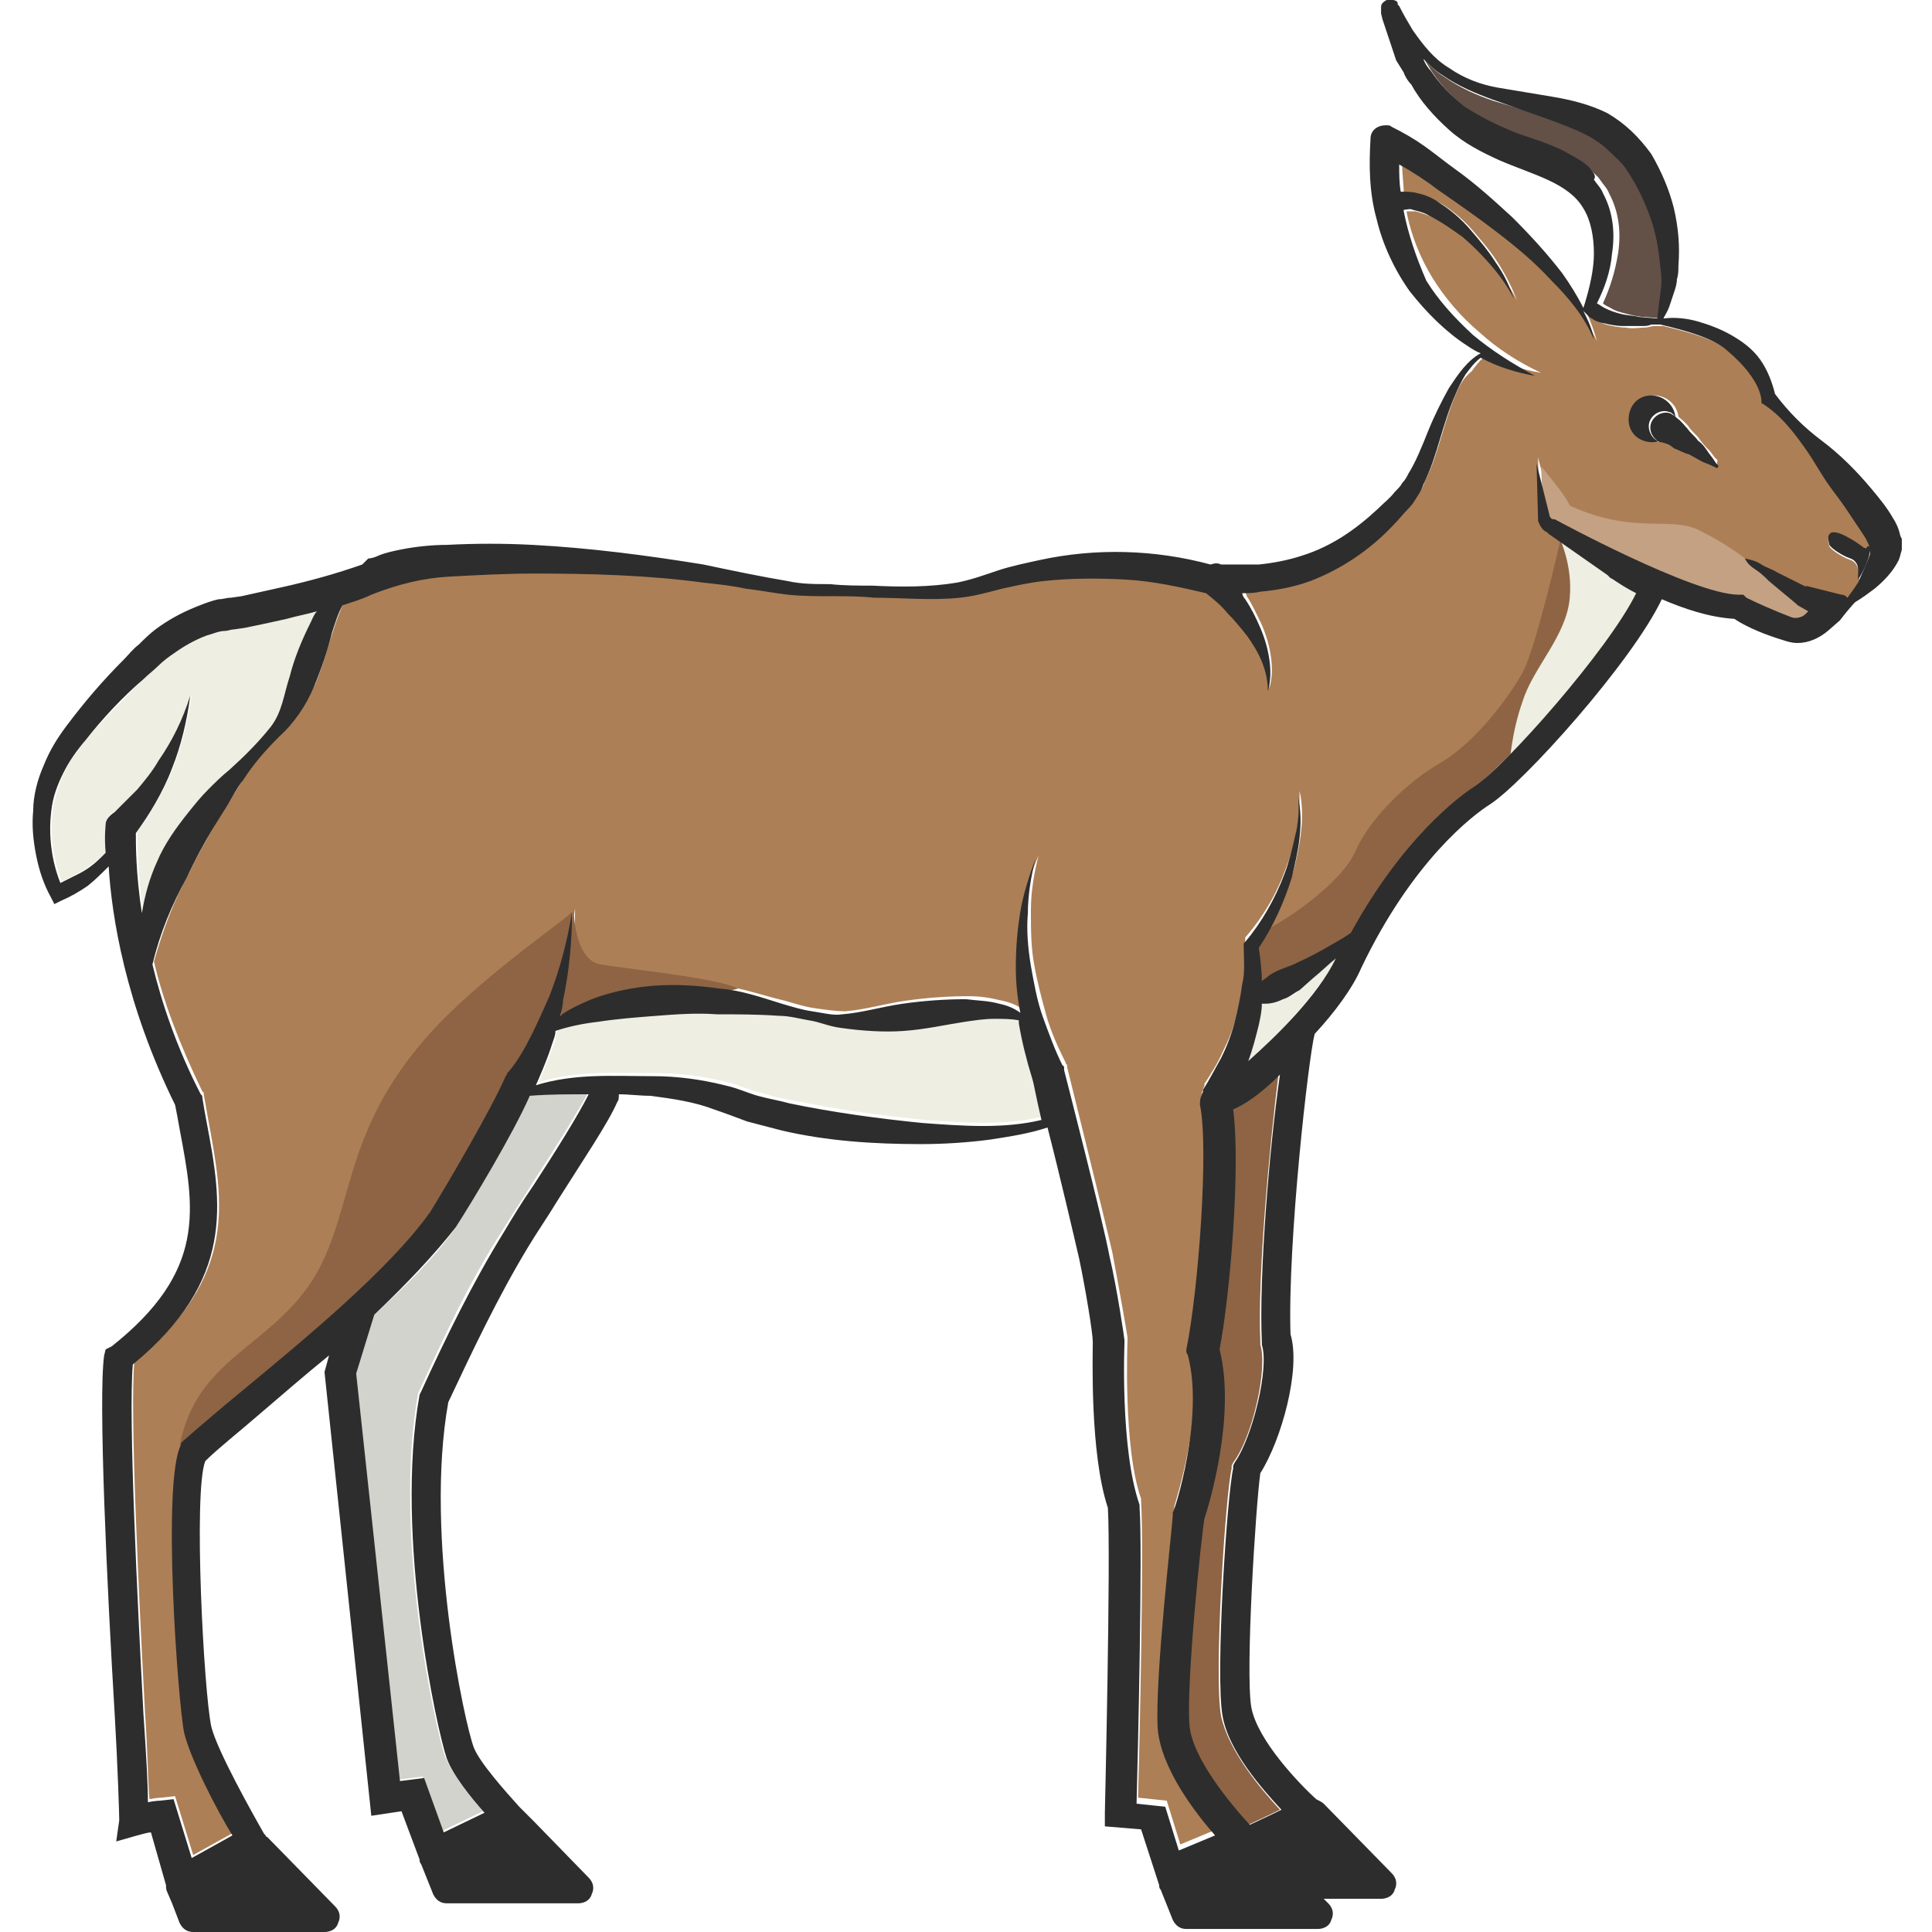 <?xml version="1.0" encoding="utf-8"?>
<!-- Generator: Adobe Illustrator 23.0.0, SVG Export Plug-In . SVG Version: 6.00 Build 0)  -->
<svg version="1.1" id="Layer_1" xmlns="http://www.w3.org/2000/svg" xmlns:xlink="http://www.w3.org/1999/xlink" x="0px" y="0px"
	 viewBox="0 0 128 128" 
width="128" height="128"
style="enable-background:new 0 0 128 128;" xml:space="preserve">
<style type="text/css">
	.st0{fill:#D3D3CD;}
	.st1{fill:#8E6444;}
	.st2{fill:#EEEEE2;}
	.st3{fill:#635046;}
	.st4{fill:#AD7F56;}
	.st5{fill:#C4A183;}
	.st6{fill:#2D2D2D;}
</style>
<g>
	<path class="st0" d="M30.2,81.3c-1.3,1.9-3.3,3.9-5.4,5.8L23.6,91l2.8,26.9l1.6-0.2l1.3,3.6l2.7-1.3c-0.9-1-2-2.4-2.5-3.6
		c-0.6-1.6-3.5-14.6-1.8-24.1l0.1-0.2c1.6-3.5,3.3-7.2,5.5-10.6c0.6-1,1.3-2,1.9-3c1.5-2.3,3-4.7,3.7-6c-1.3,0-2.6,0-3.9,0.1
		C34,75.1,31.3,79.6,30.2,81.3z"/>
	<path class="st1" d="M81.6,73.5c0.4,3.8-0.3,12.3-0.9,15.9c1.1,4.4-0.7,10.3-1,11.2c-0.1,1.1-1.2,10.7-1,13.6
		c0.1,2.2,2.8,5.4,4,6.7c0.4-0.2,1.3-0.6,2.1-1c-1.3-1.4-3.4-3.9-3.9-6.2c-0.5-2.7,0.3-14.8,0.7-16.4l0-0.2l0.1-0.2
		c1.3-1.7,2.3-6.3,1.8-7.8l0-0.1l0-0.1c-0.2-4.3,0.6-12.9,1.2-17.7C83.4,72.5,82.2,73.4,81.6,73.5z"/>
	<path class="st2" d="M12.6,53.7c0.4-0.5,0.8-1,1.3-1.5c0.5-0.5,1-0.9,1.4-1.3c1-0.9,1.9-1.7,2.7-2.8c0.7-1,0.9-2.2,1.3-3.4
		c0.4-1.2,0.8-2.4,1.4-3.6c0.1-0.2,0.3-0.5,0.4-0.7c-0.6,0.2-1.3,0.4-2,0.5c-0.9,0.2-1.9,0.4-2.8,0.6l-0.7,0.1
		c-0.2,0-0.4,0.1-0.6,0.1c-0.4,0.1-0.8,0.2-1.2,0.3c-0.8,0.3-1.5,0.7-2.2,1.2c-0.3,0.2-0.7,0.5-1,0.8c-0.3,0.3-0.7,0.6-1,0.9
		c-1.3,1.3-2.6,2.6-3.8,4c-0.6,0.7-1.1,1.4-1.5,2.2c-0.4,0.8-0.6,1.6-0.8,2.5c-0.2,1.6,0,3.3,0.6,4.8c0.4-0.2,0.8-0.4,1.2-0.6
		c0.5-0.3,1-0.7,1.5-1.1c0.1-0.1,0.2-0.2,0.3-0.3c0-1.1,0-1.8,0-1.9c0-0.4,0.3-0.7,0.6-0.8c0.5-0.4,1-0.9,1.5-1.5
		c0.5-0.6,1-1.2,1.4-1.9c0.9-1.3,1.6-2.8,2.1-4.3c-0.2,1.6-0.6,3.2-1.2,4.8c-0.3,0.8-0.7,1.5-1.1,2.3c-0.4,0.7-0.8,1.3-1.3,2
		c0,0.8,0,2.7,0.4,5.3c0.2-1.2,0.6-2.3,1-3.4C11,55.9,11.7,54.8,12.6,53.7z"/>
	<path class="st3" d="M106,11.9c0.2,0.3,0.5,0.6,0.6,0.9c0.7,1.3,0.8,2.7,0.6,4c-0.2,1.2-0.5,2.2-1,3.3c0,0,0,0,0,0
		c0.1,0.1,0.3,0.2,0.5,0.3c0.3,0.2,0.7,0.3,1.1,0.4c0.4,0.1,0.8,0.2,1.2,0.2l1.2,0.1l0.1-0.8c0-0.3,0.1-0.6,0.1-0.9
		c0-0.6,0-1.2,0-1.7c-0.1-1.2-0.4-2.3-0.7-3.4c-0.4-1.1-0.9-2.1-1.5-3c-0.3-0.4-0.7-0.8-1.1-1.2c-0.4-0.4-0.8-0.7-1.3-1
		c-0.9-0.5-2-0.9-3.1-1.3L99,6.7c-1.2-0.4-2.3-0.9-3.3-1.6c-0.5-0.3-0.9-0.7-1.3-1.1c0.2,0.3,0.3,0.5,0.5,0.8
		c0.6,0.9,1.4,1.7,2.3,2.4c0.9,0.7,1.9,1.1,2.9,1.5c1.1,0.4,2.2,0.8,3.4,1.3c0.6,0.3,1.2,0.7,1.7,1.1
		C105.5,11.4,105.8,11.6,106,11.9z"/>
	<path class="st2" d="M68.6,71.3c-0.4-1.3-0.7-2.4-0.9-3.7c0-0.1,0-0.1,0-0.2c-0.5-0.1-1.1-0.1-1.6-0.1c-0.7,0-1.3,0.1-2,0.2
		c-1.3,0.2-2.7,0.4-4,0.6c-1.4,0.1-2.8,0.1-4.2-0.2c-0.7-0.1-1.4-0.4-2.1-0.5c-0.7-0.1-1.4-0.2-2-0.3c-1.4-0.1-2.8,0-4.1-0.1
		c-1.3,0-2.7,0-4,0.1c-1.3,0.1-2.6,0.2-3.9,0.4c-0.9,0.1-1.9,0.4-2.8,0.6c-0.1,0.3-0.2,0.5-0.2,0.8c-0.3,0.9-1,2.5-1.1,2.8
		c2.6-0.8,5-0.6,7.8-0.6c1.6,0,3.1,0.2,4.7,0.6c0.8,0.2,1.4,0.5,2.2,0.7c0.7,0.2,1.4,0.4,2.1,0.5c2.9,0.6,5.8,1,8.8,1.3
		c2.7,0.2,5.4,0.4,8.1-0.3C68.8,72.3,68.7,71.6,68.6,71.3C68.6,71.4,68.6,71.4,68.6,71.3z"/>
	<path class="st4" d="M123.1,37.8c0-0.3-0.2-0.6-0.5-0.7c-0.6-0.2-1.3-0.7-1.4-0.9c-0.1-0.4-0.1-0.6,0-0.7c0.3-0.5,1.8,0.5,2.3,0.9
		c0.1,0.1,0.3,0.1,0.4,0.1c0.1,0,0.1,0,0.2,0l0,0c0,0,0-0.1,0,0c0,0,0,0,0,0l0-0.1c-0.1-0.2-0.3-0.5-0.4-0.8
		c-0.4-0.6-0.8-1.2-1.2-1.8c-0.4-0.6-0.8-1.2-1.3-1.8c-0.4-0.6-0.8-1.3-1.2-1.9c-0.8-1.3-1.8-2.4-3.1-3.3l0,0c0,0,0.2-1.4-2.3-3.5
		c-0.9-0.8-2.7-1.3-4.4-1.7l0,0c0,0-0.4,0-0.6,0c-0.2,0-0.4,0.1-0.6,0.1c-0.4,0-0.8,0.1-1.3,0c-0.4,0-0.9-0.1-1.3-0.2
		c-0.2-0.1-0.4-0.1-0.6-0.2c-0.1-0.1-0.2-0.1-0.3-0.2c-0.1-0.1-0.2-0.1-0.3-0.3l-0.1-0.1c0.3,0.6,0.5,1.2,0.7,1.9
		c-0.7-1.5-1.7-2.7-2.8-3.9c-1.1-1.1-2.3-2.2-3.6-3.2c-1.2-1-2.6-1.9-3.9-2.8c-0.9-0.6-1.7-1.2-2.6-1.7c0,0.6,0.1,1.2,0.1,1.8
		c0.4,0,0.8,0,1.1,0.1c0.5,0.2,1,0.4,1.4,0.6c0.8,0.5,1.5,1.1,2.1,1.8c0.6,0.7,1.2,1.4,1.7,2.2c0.5,0.8,0.9,1.6,1.2,2.4
		c-0.4-0.8-0.9-1.5-1.5-2.2c-0.6-0.7-1.2-1.3-1.9-1.9c-0.7-0.6-1.4-1.1-2.2-1.4c-0.4-0.2-0.8-0.3-1.1-0.4c-0.2,0-0.5,0-0.6,0
		c0,0,0,0,0,0.1c0.3,1.5,0.9,3,1.7,4.3c0.8,1.3,1.9,2.6,3.1,3.6c1.2,1.1,2.6,2,4.1,2.7c-1.2-0.2-2.5-0.6-3.6-1.2
		c-0.4,0.3-0.7,0.7-1,1.1C97,25,96.7,25.5,96.5,26c-0.4,0.9-0.7,1.9-1,2.9c-0.3,1-0.6,2-1.1,3c-0.1,0.3-0.2,0.5-0.4,0.8
		c-0.2,0.3-0.3,0.5-0.5,0.7c-0.3,0.4-0.7,0.8-1.1,1.2c-1.5,1.6-3.3,3-5.5,3.7c-1.1,0.4-2.2,0.6-3.3,0.7c-0.4,0-0.8,0.1-1.2,0.1
		c0.1,0.1,0.2,0.3,0.2,0.4c0.4,0.6,0.7,1.3,1,1.9c0.3,0.7,0.5,1.4,0.6,2.1c0.1,0.7,0.1,1.4-0.1,2.1c0-1.4-0.6-2.6-1.4-3.7
		c-0.4-0.5-0.8-1-1.3-1.5c-0.4-0.5-0.9-0.9-1.4-1.3c-1.7-0.5-3.5-0.8-5.3-0.9c-1.8-0.2-3.7-0.1-5.5,0.1c-0.9,0.1-1.8,0.3-2.7,0.5
		c-0.9,0.2-1.9,0.5-2.8,0.6c-1.9,0.2-3.8,0.1-5.7,0c-0.9,0-1.9-0.1-2.8-0.1c-0.9,0-1.9,0-2.9-0.1c-1-0.1-1.9-0.3-2.8-0.4
		c-0.9-0.1-1.9-0.3-2.8-0.4c-3.7-0.4-7.5-0.6-11.2-0.6c-1.9,0-3.7,0.1-5.6,0.2c-1.9,0.1-3.5,0.5-5.2,1.2c-0.6,0.2-1.3,0.4-1.9,0.7
		c-0.3,0.6-0.5,1.2-0.7,1.8c-0.4,1.2-0.7,2.4-1.2,3.6c-0.6,1.2-1.3,2.3-2.3,3.3c-0.9,0.9-1.8,1.9-2.4,2.9c-0.3,0.5-0.7,1.1-1,1.6
		l-1,1.6c-0.6,1.1-1.2,2.1-1.7,3.2c-1,1.8-1.7,3.7-2.3,5.8c0.6,2.6,1.7,5.5,3.2,8.6l0.1,0.1l0,0.1c0.1,0.6,0.2,1.1,0.3,1.7
		c1,5.4,2,10.4-4.9,16c-0.3,3.3,0.3,15.6,0.7,23.1c0.2,3,0.2,4.8,0.3,5.9c0.5-0.1,0.8-0.1,0.8-0.1l0.9-0.1l1.2,3.9l2.7-1.5
		c-0.9-1.7-2.8-5.1-3.2-6.8c-0.4-1.9-1.5-16.7-0.2-19.1l0.1-0.1l0.1-0.1c0.9-0.8,2.3-2,4-3.4c4.1-3.4,9.7-8.1,12.4-11.8
		c1.3-2.1,4.3-7.1,5-9c0-0.1,0-0.2,0.1-0.2c0-0.1,0.1-0.1,0.1-0.1l0,0c0.5-0.7,1-1.5,1.5-2.4c0.4-0.8,0.9-1.7,1.2-2.6
		c0.7-1.8,1.2-3.7,1.5-5.6c0,2-0.2,3.9-0.6,5.9c-0.1,0.3-0.2,0.7-0.2,1c0.6-0.4,1.3-0.8,2.1-1.1c1.4-0.5,2.8-0.9,4.2-0.9
		c1.4-0.1,2.9,0.1,4.3,0.2c1.4,0.2,2.8,0.7,4.1,1c0.7,0.2,1.3,0.4,2,0.5c0.7,0.1,1.4,0.2,2,0.2c1.3-0.1,2.6-0.5,4-0.7
		c1.4-0.2,2.8-0.3,4.2-0.3c0.7,0,1.4,0.1,2.2,0.3c0.5,0.1,1,0.3,1.4,0.6c-0.1-1-0.2-2-0.3-3c0-1.2,0.1-2.5,0.3-3.7
		c0.2-1.2,0.5-2.4,1-3.5c-0.3,1.2-0.5,2.4-0.5,3.6c0,1.2,0,2.4,0.2,3.5c0.2,1.2,0.5,2.3,0.8,3.4c0.3,1.1,0.8,2.2,1.3,3.2l0,0
		c0,0.1,0.1,0.1,0.1,0.2c0,0,0,0,0,0.1c0.1,0.4,2.5,10.1,3,12.3c0.4,2.1,1,5.5,1,5.6l0,0.1l0,0.1c0,0.1-0.3,7.1,0.9,10.5l0,0.1
		l0,0.1c0.2,2.8-0.1,16-0.2,19.6l1.9,0.2l0.9,2.9l2.4-1c-1.4-1.6-3.6-4.5-3.8-7.1c-0.2-3.3,0.9-13.6,1-14.1l0-0.2
		c0-0.1,2.1-6.3,1-10.4l-0.1-0.2l0-0.2c0.8-3.9,1.5-13.4,0.9-16.2c0-0.2,0-0.4,0.1-0.6c0-0.1,0.1-0.2,0.1-0.3c0,0,0-0.1,0-0.1l0,0
		c0.4-0.6,0.9-1.4,1.2-2.1c0.4-0.8,0.7-1.5,0.9-2.4c0.2-0.8,0.4-1.6,0.5-2.5c0.1-0.8,0.1-1.7,0.1-2.5l0-0.2l0.1-0.1
		c1.1-1.3,2-2.8,2.6-4.5c0.3-0.8,0.6-1.7,0.7-2.5c0.2-0.9,0.2-1.7,0.2-2.6c0.2,0.9,0.2,1.8,0.1,2.7c-0.1,0.9-0.3,1.8-0.5,2.6
		c-0.5,1.7-1.2,3.3-2.2,4.7c0.1,0.7,0.2,1.5,0.2,2.2c0.1-0.1,0.3-0.2,0.4-0.3c0.6-0.5,1.4-0.6,2.1-1c0.7-0.4,1.4-0.7,2.1-1.1
		c0.4-0.2,0.8-0.5,1.3-0.8c3.4-6.2,7.1-8.9,8.2-9.7c2-1.3,8.9-9,10.7-12.8c-1-0.5-1.6-1-1.7-1c-0.1,0-0.1-0.1-0.2-0.2l-4-2.8l0.1,0
		c-0.3-0.2-0.6-0.5-0.7-0.8l0-0.1l0,0l-0.1-3.7l0.9,3.6l0-0.1c0.1,0.1,0.1,0.1,0.2,0.2l0.1,0c0,0,9.1,5,12.2,5l0.3,0l0.2,0.2
		c0.6,0.4,1.7,0.9,3,1.3c0.3,0.1,0.7,0,0.9-0.2l0.2-0.2l-0.7-0.4L119,40l-1.7-1.4c-0.3-0.2-0.6-0.5-0.8-0.7
		c-0.3-0.2-0.6-0.4-0.8-0.8c0.4,0,0.7,0.2,1.1,0.4c0.3,0.2,0.7,0.3,1,0.5l2,1l-0.1-0.1l2.4,0.6c0.2,0,0.3,0.1,0.4,0.2
		c0.2-0.4,0.5-0.7,0.7-1.1L123.1,37.8z M113.8,30.9c-0.2,0.1-0.2,0-0.3-0.1l-0.2-0.1l-0.5-0.2l-0.9-0.5c-0.3-0.1-0.6-0.3-1-0.4
		c-0.3-0.1-0.6-0.2-0.8-0.4c-0.1,0-0.3,0.1-0.4,0.1c-0.9,0-1.6-0.7-1.6-1.5c0-0.9,0.7-1.6,1.5-1.6c0.8,0,1.5,0.6,1.6,1.4
		c0.2,0.2,0.5,0.4,0.7,0.7c0.2,0.3,0.5,0.5,0.7,0.8c0.2,0.3,0.5,0.6,0.7,0.8l0.3,0.4l0.2,0.2C113.7,30.7,113.8,30.7,113.8,30.9z"/>
	<path class="st5" d="M102.1,30.9c0,0,1.7,2,1.9,2.6c4.4,2,6.7,0.6,8.7,1.7c2.2,1.1,3.4,2.2,3.4,2.2l5.4,3.1c0,0-0.2,2-2.5,1.6
		c-2.3-0.4-3.5-1.4-5.8-1.8s-8.5-4.4-9.4-4.9c-0.8-0.4-1.3-1-1.4-1.2C102.2,33.9,102.1,30.9,102.1,30.9z"/>
	<path class="st2" d="M86.1,65.6c-0.3,0.3-0.7,0.5-1.1,0.6c-0.4,0.1-0.8,0.3-1.2,0.3c-0.1,0-0.1,0-0.2,0c-0.1,0.5-0.1,0.9-0.2,1.4
		c-0.2,0.8-0.4,1.6-0.7,2.4c1.8-1.6,4.5-4.3,5.8-6.8c0,0,0-0.1,0-0.1c-0.5,0.5-1,0.9-1.5,1.4L86.1,65.6z"/>
	<path class="st1" d="M103.4,35.7c0,0-1.6,7.1-2.5,8.8c-0.9,1.7-3.2,4.7-5.4,6c-2.3,1.3-4.8,3.8-5.7,5.9c-0.9,2.1-4.9,4.9-6.6,5.5
		c-0.4,2.2-0.3,3.7-0.3,3.7s7.2-3.8,7.4-4.3s3.5-6.2,5.1-7.1c1.6-1,11.2-10.6,11.9-11.7c0.7-1.1,2.5-4.3,2.2-4.3
		C109.1,38.2,103.4,35.7,103.4,35.7z"/>
	<path class="st2" d="M103.3,35.6c0,0,0.9,1.8,0.7,4c-0.2,2.5-2.4,4.6-3.1,6.8c-0.8,2.2-0.9,4.4-0.9,4.4s4.4-3.9,4.7-4.3
		c0.3-0.4,5.3-8,5-8.1C109.3,38.3,103.3,35.6,103.3,35.6z"/>
	<path class="st1" d="M38,60.2c0,0,0,3.4,1.8,3.7s7.8,0.9,9.1,1.6c-2.7,0.7-5.5,0.4-7.6,0.8s-4.7,1.1-4.7,1.1s0.9-3.6,1-4
		S38,60.2,38,60.2z"/>
	<path class="st1" d="M37.9,60.4c-0.1,0.3-5.3,3.8-8.8,7.4c-6.5,6.8-5.5,12-8.2,16.7c-2.9,4.8-7.9,5.4-9,11.3
		c3.4-1.6,11.5-8.2,13-9.7s8.2-10.7,9.8-14.2s2.8-8.5,2.8-8.5L37.9,60.4z"/>
	<path class="st6" d="M109.3,27.9c0.2-0.5,0.8-0.8,1.3-0.6c0.1,0,0.2,0.1,0.3,0.2l0,0c0,0,0.1,0.1,0.1,0.1c-0.1-0.8-0.8-1.4-1.6-1.4
		c-0.9,0-1.5,0.7-1.5,1.6c0,0.9,0.7,1.5,1.6,1.5c0.2,0,0.3,0,0.4-0.1c0,0-0.1,0-0.1,0C109.4,29,109.1,28.4,109.3,27.9z"/>
	<path class="st6" d="M123.5,36.3c-0.5-0.4-2-1.4-2.3-0.9c-0.1,0.1-0.1,0.3,0,0.7c0.1,0.2,0.8,0.7,1.4,0.9c0.3,0.1,0.5,0.4,0.5,0.7
		l0,0.7c0,0,0,0,0,0c0.4-0.6,0.7-1.3,0.8-1.9l0-0.2l0-0.1c-0.1,0-0.1,0-0.2,0C123.7,36.4,123.6,36.3,123.5,36.3z"/>
	<path class="st6" d="M113.5,30.4l-0.3-0.4c-0.2-0.3-0.4-0.6-0.7-0.8c-0.2-0.3-0.5-0.5-0.7-0.8c-0.2-0.2-0.4-0.5-0.7-0.7
		c0,0-0.1-0.1-0.1-0.1l0,0c-0.1-0.1-0.2-0.1-0.3-0.2c-0.5-0.2-1.1,0.1-1.3,0.6c-0.2,0.5,0.1,1.1,0.6,1.3c0,0,0.1,0,0.1,0
		c0.3,0.1,0.6,0.2,0.8,0.4c0.3,0.1,0.6,0.3,1,0.4l0.9,0.5l0.5,0.2l0.2,0.1c0.1,0,0.1,0.1,0.3,0.1c0.1-0.2,0-0.2-0.1-0.3L113.5,30.4z
		"/>
	<path class="st6" d="M126,35.7l-0.1-0.2c-0.1-0.5-0.3-0.9-0.5-1.2c-0.4-0.7-0.9-1.3-1.4-1.9c-1-1.2-2.1-2.3-3.3-3.2
		c-1.2-0.9-2.2-1.9-3.1-3.1c-0.2-0.8-0.5-1.6-1-2.3c-0.5-0.7-1.2-1.2-1.9-1.6c-0.7-0.4-1.5-0.7-2.2-0.9c-0.7-0.2-1.5-0.3-2.3-0.2
		c0.1-0.2,0.3-0.5,0.4-0.8c0.1-0.3,0.2-0.6,0.3-0.9c0.1-0.3,0.2-0.6,0.2-0.9c0.1-0.3,0.1-0.6,0.1-0.9c0.1-1.3,0-2.5-0.3-3.8
		c-0.3-1.2-0.8-2.4-1.5-3.6c-0.8-1.1-1.7-2-2.9-2.7c-1.2-0.6-2.5-0.9-3.7-1.1c-1.2-0.2-2.4-0.4-3.6-0.6C98.1,5.6,97,5.2,96,4.5
		C95,3.9,94.3,3,93.6,2c-0.3-0.5-0.6-1-0.9-1.6l-0.1-0.1l0-0.1c0-0.1-0.2-0.2-0.3-0.2c-0.3-0.1-0.5,0-0.7,0.2
		c-0.1,0.1-0.1,0.2-0.1,0.4c0,0.1,0,0.3,0,0.3l0.1,0.4l0.3,0.9c0.2,0.6,0.4,1.2,0.6,1.8L93,4.8c0.1,0.3,0.3,0.6,0.5,0.8
		c0.6,1.1,1.5,2.1,2.5,3c1,0.9,2.2,1.5,3.3,2c2.3,1,4.6,1.5,5.6,3.2c0.5,0.8,0.7,1.9,0.7,3c0,1.1-0.3,2.3-0.6,3.3l-0.1,0.3
		c-0.4-0.8-0.9-1.6-1.4-2.3c-1-1.3-2.1-2.5-3.3-3.7c-1.2-1.1-2.4-2.2-3.8-3.2c-0.7-0.5-1.3-1-2-1.5c-0.7-0.5-1.4-0.9-2.2-1.3
		c-0.1-0.1-0.2-0.1-0.4-0.1c-0.5,0-1,0.3-1,0.9l0,0c-0.1,1.7-0.1,3.5,0.4,5.3c0.4,1.7,1.2,3.4,2.2,4.8c1.1,1.4,2.4,2.7,3.8,3.6
		c0.3,0.2,0.6,0.4,0.9,0.5c-0.9,0.5-1.5,1.4-2.1,2.3c-0.5,0.9-1,1.9-1.4,2.9c-0.4,1-0.8,2-1.3,2.8c-0.1,0.2-0.2,0.4-0.4,0.6
		c-0.1,0.2-0.3,0.4-0.5,0.6c-0.3,0.4-0.7,0.7-1.1,1.1c-1.5,1.4-3.1,2.5-5,3.1c-0.9,0.3-1.9,0.5-2.9,0.6c-0.5,0-1,0-1.5,0
		c-0.3,0-0.6,0-1,0c-0.2-0.1-0.4-0.1-0.7,0c-3.7-1-7.6-1.1-11.3-0.3c-0.9,0.2-1.9,0.4-2.8,0.7c-0.9,0.3-1.7,0.6-2.7,0.8
		c-1.8,0.3-3.7,0.3-5.6,0.2c-0.9,0-1.9,0-2.8-0.1c-1,0-1.9,0-2.8-0.2c-1.8-0.3-3.7-0.7-5.6-1.1c-3.7-0.6-7.5-1.1-11.3-1.3
		c-1.9-0.1-3.8-0.1-5.7,0c-0.9,0-2,0.1-3,0.3c-0.5,0.1-1,0.2-1.5,0.4c-0.2,0.1-0.5,0.2-0.7,0.2L24,37.4c-1.7,0.6-3.5,1.1-5.3,1.5
		c-0.9,0.2-1.8,0.4-2.7,0.6l-0.7,0.1c-0.3,0-0.5,0.1-0.8,0.1c-0.5,0.1-1,0.3-1.5,0.5c-1,0.4-1.9,0.9-2.7,1.5c-0.4,0.3-0.8,0.7-1.1,1
		c-0.4,0.3-0.7,0.7-1,1c-1.4,1.4-2.6,2.8-3.8,4.4c-0.6,0.8-1.1,1.6-1.5,2.6c-0.4,0.9-0.7,2-0.7,3c-0.1,1,0,2,0.2,3
		c0.2,1,0.5,1.9,1,2.8l0.2,0.4l0.4-0.2c0.7-0.3,1.2-0.6,1.8-1c0.5-0.4,0.9-0.8,1.4-1.3c0.2,3.3,1.1,9.1,4.4,15.8
		c0.1,0.5,0.2,1,0.3,1.6c1,5.3,1.8,9.4-4.5,14.4L7,89.4l-0.1,0.4c-0.4,2.8,0.2,15.5,0.7,23.8c0.2,3.4,0.3,6.6,0.3,7L7.7,122l1.4-0.4
		c0.4-0.1,0.7-0.2,0.9-0.2l1,3.5c0,0.2,0,0.3,0.1,0.5l0.3,0.7l0,0l0,0l0.5,1.3c0.2,0.4,0.5,0.6,0.9,0.6h8.7c0.4,0,0.8-0.2,0.9-0.6
		c0.2-0.4,0.1-0.8-0.2-1.1l-4.5-4.6c0,0-0.1,0-0.1-0.1l-0.1-0.1c-0.8-1.4-3.1-5.5-3.5-7.1c-0.5-2.3-1.2-15.6-0.4-17.6
		c0.8-0.8,2.2-1.9,3.7-3.2c1.4-1.2,2.9-2.5,4.5-3.8l-0.3,1.1l3.1,29.4l2-0.3l1.2,3.2c0,0.1,0,0.2,0.1,0.3l0.8,2
		c0.2,0.4,0.5,0.6,0.9,0.6h8.7c0.4,0,0.8-0.2,0.9-0.6c0.2-0.4,0.1-0.8-0.2-1.1l-3.6-3.7l0,0l-1-1c-0.9-1-2.6-2.9-3-3.9
		c-0.6-1.5-3.3-14-1.7-22.9c1.6-3.4,3.3-7,5.3-10.3c0.6-1,1.3-2,1.9-3c1.7-2.7,3.4-5.2,4-6.6c0.1-0.1,0.1-0.3,0.1-0.5
		c0.7,0,1.4,0.1,2.1,0.1c1.5,0.2,2.9,0.4,4.2,0.9c0.6,0.2,1.4,0.5,2.2,0.8c0.8,0.2,1.5,0.4,2.3,0.6c3,0.7,6.1,0.9,9.2,0.9
		c1.5,0,3.1-0.1,4.6-0.3c1.3-0.2,2.6-0.4,3.8-0.8c0.8,3.1,1.8,7.4,2.1,8.7c0.4,1.9,0.9,4.9,0.9,5.5c0,0.9-0.2,7.4,1,11
		c0.2,3.4-0.2,20.1-0.2,20.2l0,0.9l2.4,0.2l1.2,3.7c0,0.1,0,0.2,0.1,0.3l0.8,2c0.2,0.4,0.5,0.6,0.9,0.6h8.7c0.4,0,0.8-0.2,0.9-0.6
		c0.2-0.4,0.1-0.8-0.2-1.1l-0.3-0.3h3.8c0.4,0,0.8-0.2,0.9-0.6c0.2-0.4,0.1-0.8-0.2-1.1l-4.5-4.6c-0.1-0.1-0.3-0.2-0.5-0.3l0,0
		c-1.1-1-3.9-3.9-4.3-6.1c-0.4-2.4,0.3-13.4,0.6-15.5c1.4-2.2,2.7-6.9,2-9.2c-0.2-6.1,1.2-18.4,1.6-19.9c1.3-1.4,2.5-3,3.1-4.4
		c3.4-7.1,7.4-10.1,8.5-10.8c2.2-1.4,9.4-9.4,11.4-13.6c1.4,0.6,3.1,1.2,4.8,1.3c0.9,0.6,2.2,1.1,3.2,1.4c0.3,0.1,0.6,0.2,1,0.2
		c0.7,0,1.4-0.3,2-0.8l0.8-0.7c0,0,0,0,0,0c0.3-0.4,0.8-1,1-1.2c0.5-0.3,0.9-0.6,1.3-0.9c0.6-0.5,1.2-1.1,1.6-1.9l0.1-0.3
		c0-0.1,0.1-0.3,0.1-0.4l0-0.2c0-0.1,0-0.2,0-0.3C126,36,126,35.9,126,35.7z M105.3,11.1c-0.5-0.5-1.2-0.8-1.7-1.1
		c-1.2-0.6-2.4-0.9-3.4-1.3C99,8.2,98,7.7,97.1,7.1c-0.9-0.7-1.7-1.5-2.3-2.4c-0.2-0.2-0.4-0.5-0.5-0.8c0.4,0.4,0.8,0.8,1.3,1.1
		c1,0.7,2.2,1.2,3.3,1.6l3.4,1.2c1.1,0.4,2.2,0.8,3.1,1.3c0.5,0.3,0.9,0.6,1.3,1c0.4,0.4,0.8,0.7,1.1,1.2c0.6,0.9,1.1,1.9,1.5,3
		c0.4,1.1,0.6,2.2,0.7,3.4c0.1,0.6,0.1,1.2,0,1.7c0,0.3-0.1,0.6-0.1,0.9l-0.1,0.8l-1.2-0.1c-0.4-0.1-0.8-0.1-1.2-0.2
		c-0.4-0.1-0.7-0.2-1.1-0.4c-0.2-0.1-0.3-0.2-0.5-0.3c0,0,0,0,0,0c0.5-1,0.9-2.1,1-3.3c0.2-1.3,0.1-2.7-0.6-4
		c-0.1-0.3-0.4-0.6-0.6-0.9C105.8,11.6,105.5,11.4,105.3,11.1z M9,55.2c0.5-0.7,0.9-1.3,1.3-2c0.4-0.7,0.8-1.5,1.1-2.3
		c0.6-1.5,1-3.2,1.2-4.8c-0.5,1.6-1.2,3-2.1,4.3c-0.4,0.7-0.9,1.3-1.4,1.9c-0.5,0.5-1,1-1.5,1.5C7.3,54,7,54.3,7,54.6
		c0,0.1-0.1,0.8,0,1.9c-0.1,0.1-0.2,0.2-0.3,0.3c-0.4,0.4-0.9,0.8-1.5,1.1c-0.4,0.2-0.8,0.4-1.2,0.6c-0.6-1.5-0.8-3.2-0.6-4.8
		c0.1-0.9,0.4-1.7,0.8-2.5c0.4-0.8,0.9-1.5,1.5-2.2c1.1-1.4,2.4-2.8,3.8-4c0.3-0.3,0.7-0.6,1-0.9c0.3-0.3,0.7-0.6,1-0.8
		c0.7-0.5,1.4-0.9,2.2-1.2c0.4-0.1,0.8-0.3,1.2-0.3c0.2,0,0.4-0.1,0.6-0.1l0.7-0.1c1-0.2,1.9-0.4,2.8-0.6c0.7-0.2,1.3-0.3,2-0.5
		c-0.2,0.2-0.3,0.5-0.4,0.7c-0.6,1.2-1.1,2.4-1.4,3.6c-0.4,1.2-0.5,2.4-1.3,3.4c-0.8,1-1.7,1.9-2.7,2.8c-0.5,0.4-1,0.9-1.4,1.3
		c-0.5,0.5-0.9,1-1.3,1.5c-0.8,1-1.6,2.1-2.1,3.3c-0.5,1.1-0.8,2.2-1,3.4C9,57.9,9,56,9,55.2z M35.3,78.6c-0.7,1-1.3,2-1.9,3
		c-2.1,3.4-3.9,7.1-5.5,10.6l-0.1,0.2c-1.7,9.4,1.2,22.4,1.8,24.1c0.4,1.1,1.6,2.6,2.5,3.6l-2.7,1.3l-1.3-3.6l-1.6,0.2L23.6,91
		l1.2-3.9c2.1-2,4-4,5.4-5.8c1.1-1.7,3.8-6.2,4.9-8.7c1.3-0.1,2.6-0.1,3.9-0.1C38.3,73.9,36.8,76.3,35.3,78.6z M61.1,74.4
		c-3-0.3-5.9-0.7-8.8-1.3c-0.7-0.2-1.4-0.3-2.1-0.5c-0.7-0.2-1.3-0.5-2.2-0.7c-1.6-0.4-3.2-0.6-4.7-0.6c-2.7,0-5.2-0.2-7.8,0.6
		c0.1-0.2,0.8-1.8,1.1-2.8c0.1-0.3,0.2-0.5,0.2-0.8c0.9-0.3,1.9-0.5,2.8-0.6c1.3-0.2,2.6-0.3,3.9-0.4c1.3-0.1,2.6-0.2,4-0.1
		c1.3,0,2.7,0,4.1,0.1c0.7,0,1.4,0.2,2,0.3c0.7,0.1,1.3,0.4,2.1,0.5c1.4,0.2,2.9,0.3,4.2,0.2c1.4-0.1,2.7-0.4,4-0.6
		c0.7-0.1,1.3-0.2,2-0.2c0.5,0,1.1,0,1.6,0.1c0,0.1,0,0.1,0,0.2c0.2,1.2,0.5,2.4,0.9,3.7c0,0,0,0,0,0c0.1,0.3,0.2,1,0.6,2.7
		C66.5,74.8,63.8,74.6,61.1,74.4z M83.6,88.9l0,0.1l0,0.1c0.5,1.5-0.6,6.1-1.8,7.8l-0.1,0.2l0,0.2c-0.4,1.7-1.2,13.7-0.7,16.4
		c0.4,2.3,2.6,4.8,3.9,6.2c-0.8,0.4-1.7,0.8-2.1,1c-1.2-1.3-3.9-4.5-4-6.7c-0.2-2.9,0.8-12.5,1-13.6c0.3-0.9,2.1-6.8,1-11.2
		c0.7-3.6,1.4-12.1,0.9-15.9c0.6-0.2,1.8-1,3.1-2.3C84.1,76,83.4,84.5,83.6,88.9z M88.5,63.5c-1.2,2.5-4,5.2-5.8,6.8
		c0.3-0.8,0.5-1.6,0.7-2.4c0.1-0.5,0.2-0.9,0.2-1.4c0.1,0,0.1,0,0.2,0c0.4,0,0.8-0.1,1.2-0.3c0.4-0.1,0.7-0.4,1.1-0.6l0.9-0.8
		C87.5,64.4,88,63.9,88.5,63.5C88.5,63.5,88.5,63.5,88.5,63.5z M122.4,39.6c-0.1-0.1-0.2-0.2-0.4-0.2l-2.4-0.6l0.1,0.1l-2-1
		c-0.3-0.2-0.7-0.3-1-0.5c-0.3-0.2-0.6-0.3-1.1-0.4c0.2,0.4,0.5,0.6,0.8,0.8c0.3,0.2,0.6,0.5,0.8,0.7L119,40l0.1,0.1l0.7,0.4
		l-0.2,0.2c-0.2,0.2-0.6,0.3-0.9,0.2c-1.3-0.5-2.4-1-3-1.3l-0.2-0.2l-0.3,0c-3,0-12.2-5-12.2-5l-0.1,0c-0.1,0-0.2-0.1-0.2-0.2l0,0.1
		l-0.9-3.6l0.1,3.7l0,0l0,0.1c0.1,0.3,0.3,0.7,0.7,0.8l-0.1,0l4,2.8c0.1,0.1,0.1,0.1,0.2,0.2c0.1,0,0.7,0.5,1.7,1
		c-1.8,3.7-8.7,11.5-10.7,12.8c-1.1,0.7-4.8,3.5-8.2,9.7c-0.4,0.3-0.8,0.5-1.3,0.8c-0.7,0.4-1.4,0.8-2.1,1.1c-0.7,0.4-1.5,0.5-2.1,1
		c-0.1,0.1-0.3,0.2-0.4,0.3c0-0.7-0.1-1.5-0.2-2.2c1-1.5,1.7-3.1,2.2-4.7c0.2-0.9,0.4-1.7,0.5-2.6c0.1-0.9,0.1-1.8-0.1-2.7
		c0.1,0.9,0,1.8-0.2,2.6c-0.2,0.9-0.4,1.7-0.7,2.5c-0.6,1.6-1.5,3.2-2.6,4.5l-0.1,0.1l0,0.2c0,0.8,0.1,1.7-0.1,2.5
		c-0.1,0.8-0.3,1.7-0.5,2.5c-0.2,0.8-0.5,1.6-0.9,2.4c-0.4,0.7-0.8,1.5-1.2,2.1l0,0c0,0,0,0.1,0,0.1c0,0.1-0.1,0.2-0.1,0.3
		c-0.1,0.2-0.1,0.4-0.1,0.6c0.6,2.8-0.1,12.3-0.9,16.2l0,0.2l0.1,0.2c1.1,4.1-0.9,10.4-1,10.4l0,0.2c0,0.4-1.2,10.8-1,14.1
		c0.2,2.6,2.4,5.5,3.8,7.1l-2.4,1l-0.9-2.9l-1.9-0.2c0.1-3.7,0.4-16.9,0.2-19.6l0-0.1l0-0.1C74.2,96,74.5,89,74.5,89l0-0.1l0-0.1
		c0-0.1-0.5-3.5-1-5.6c-0.4-2.2-2.9-11.9-3-12.3c0,0,0,0,0-0.1c0-0.1,0-0.2-0.1-0.2l0,0c-0.5-1-0.9-2.1-1.3-3.2
		c-0.4-1.1-0.6-2.3-0.8-3.4c-0.2-1.2-0.3-2.4-0.2-3.5c0-1.2,0.2-2.4,0.5-3.6c-0.4,1.1-0.8,2.3-1,3.5c-0.2,1.2-0.3,2.4-0.3,3.7
		c0,1,0.1,2,0.3,3c-0.4-0.3-0.9-0.5-1.4-0.6c-0.7-0.2-1.4-0.2-2.2-0.3c-1.4,0-2.8,0.1-4.2,0.3c-1.4,0.2-2.7,0.6-4,0.7
		c-0.6,0.1-1.3-0.1-2-0.2c-0.7-0.1-1.3-0.3-2-0.5c-1.3-0.4-2.7-0.9-4.1-1c-1.4-0.2-2.8-0.3-4.3-0.2c-1.4,0.1-2.9,0.4-4.2,0.9
		c-0.7,0.3-1.4,0.6-2.1,1.1c0.1-0.3,0.2-0.7,0.2-1c0.4-1.9,0.6-3.9,0.6-5.9c-0.3,1.9-0.8,3.8-1.5,5.6c-0.4,0.9-0.8,1.8-1.2,2.6
		c-0.4,0.8-0.9,1.7-1.5,2.4l0,0c0,0-0.1,0.1-0.1,0.1c0,0.1-0.1,0.2-0.1,0.2c-0.8,1.9-3.7,6.9-5,9c-2.7,3.8-8.3,8.4-12.4,11.8
		c-1.7,1.4-3.1,2.6-4,3.4L12,95.6L12,95.7c-1.3,2.4-0.2,17.2,0.2,19.1c0.4,1.7,2.2,5.2,3.2,6.8l-2.7,1.5l-1.2-3.9l-0.9,0.1
		c0,0-0.3,0-0.8,0.1c0-1.1-0.1-3-0.3-5.9c-0.4-7.5-1-19.7-0.7-23.1c6.8-5.6,5.9-10.7,4.9-16c-0.1-0.5-0.2-1.1-0.3-1.7l0-0.1
		l-0.1-0.1c-1.6-3.1-2.6-6.1-3.2-8.6c0.5-2.1,1.3-4,2.3-5.8c0.5-1.1,1.1-2.2,1.7-3.2l1-1.6c0.3-0.5,0.6-1.1,1-1.6
		c0.7-1.1,1.5-2,2.4-2.9c1-0.9,1.8-2.1,2.3-3.3c0.5-1.2,0.9-2.4,1.2-3.6c0.2-0.6,0.4-1.3,0.7-1.8c0.6-0.2,1.3-0.4,1.9-0.7
		c1.8-0.7,3.4-1.1,5.2-1.2c1.9-0.1,3.7-0.2,5.6-0.2c3.7,0,7.5,0.1,11.2,0.6c0.9,0.1,1.9,0.2,2.8,0.4c0.9,0.1,1.9,0.3,2.8,0.4
		c1,0.1,1.9,0.1,2.9,0.1c0.9,0,1.9,0,2.8,0.1c1.9,0,3.8,0.2,5.7,0c1-0.1,2-0.4,2.8-0.6c0.9-0.2,1.8-0.4,2.7-0.5
		c1.8-0.2,3.7-0.2,5.5-0.1c1.8,0.1,3.6,0.5,5.3,0.9c0.5,0.4,1,0.8,1.4,1.3c0.5,0.5,0.9,1,1.3,1.5c0.8,1.1,1.4,2.3,1.4,3.7
		c0.2-0.7,0.2-1.4,0.1-2.1c-0.1-0.7-0.3-1.4-0.6-2.1c-0.3-0.7-0.6-1.3-1-1.9c-0.1-0.1-0.2-0.3-0.2-0.4c0.4,0,0.8,0,1.2-0.1
		c1.1-0.1,2.2-0.3,3.3-0.7c2.1-0.8,4-2.1,5.5-3.7c0.4-0.4,0.7-0.8,1.1-1.2c0.2-0.2,0.3-0.4,0.5-0.7c0.2-0.3,0.3-0.5,0.4-0.8
		c0.5-1,0.8-2,1.1-3c0.3-1,0.6-2,1-2.9c0.2-0.5,0.4-0.9,0.7-1.4c0.3-0.4,0.6-0.8,1-1.1c1.1,0.6,2.4,1,3.6,1.2
		c-1.5-0.8-2.9-1.7-4.1-2.7c-1.2-1.1-2.3-2.3-3.1-3.6C93.8,17,93.3,15.5,93,14c0,0,0,0,0-0.1c0.2,0,0.4-0.1,0.6,0
		c0.4,0.1,0.8,0.2,1.1,0.4c0.8,0.4,1.5,0.9,2.2,1.4c0.7,0.6,1.3,1.2,1.9,1.9c0.6,0.7,1.1,1.4,1.5,2.2c-0.3-0.9-0.7-1.7-1.2-2.4
		c-0.5-0.8-1.1-1.5-1.7-2.2c-0.6-0.7-1.3-1.3-2.1-1.8c-0.4-0.3-0.9-0.5-1.4-0.6c-0.3-0.1-0.7-0.1-1.1-0.1c-0.1-0.6-0.1-1.2-0.1-1.8
		c0.9,0.5,1.8,1.1,2.6,1.7c1.3,0.9,2.6,1.8,3.9,2.8c1.3,1,2.5,2,3.6,3.2c1.1,1.1,2.2,2.4,2.8,3.9c-0.1-0.7-0.4-1.3-0.7-1.9l0.1,0.1
		c0.2,0.2,0.2,0.2,0.3,0.3c0.1,0.1,0.2,0.1,0.3,0.2c0.2,0.1,0.4,0.2,0.6,0.2c0.4,0.1,0.9,0.2,1.3,0.2c0.4,0,0.8,0,1.3,0
		c0.2,0,0.4,0,0.6-0.1c0.2,0,0.5,0,0.6,0l0,0c1.7,0.4,3.5,0.9,4.4,1.7c2.5,2.1,2.3,3.5,2.3,3.5l0,0c1.3,0.8,2.2,2,3.1,3.3
		c0.4,0.6,0.8,1.3,1.2,1.9c0.4,0.6,0.9,1.2,1.3,1.8c0.4,0.6,0.8,1.2,1.2,1.8c0.2,0.3,0.3,0.6,0.4,0.8l0,0.1c0,0,0,0,0,0c0,0,0,0,0,0
		l0,0l0,0.1l0,0.2c-0.2,0.6-0.5,1.2-0.8,1.9c0,0,0,0,0,0C122.9,38.9,122.7,39.2,122.4,39.6z"/>
</g>
</svg>
